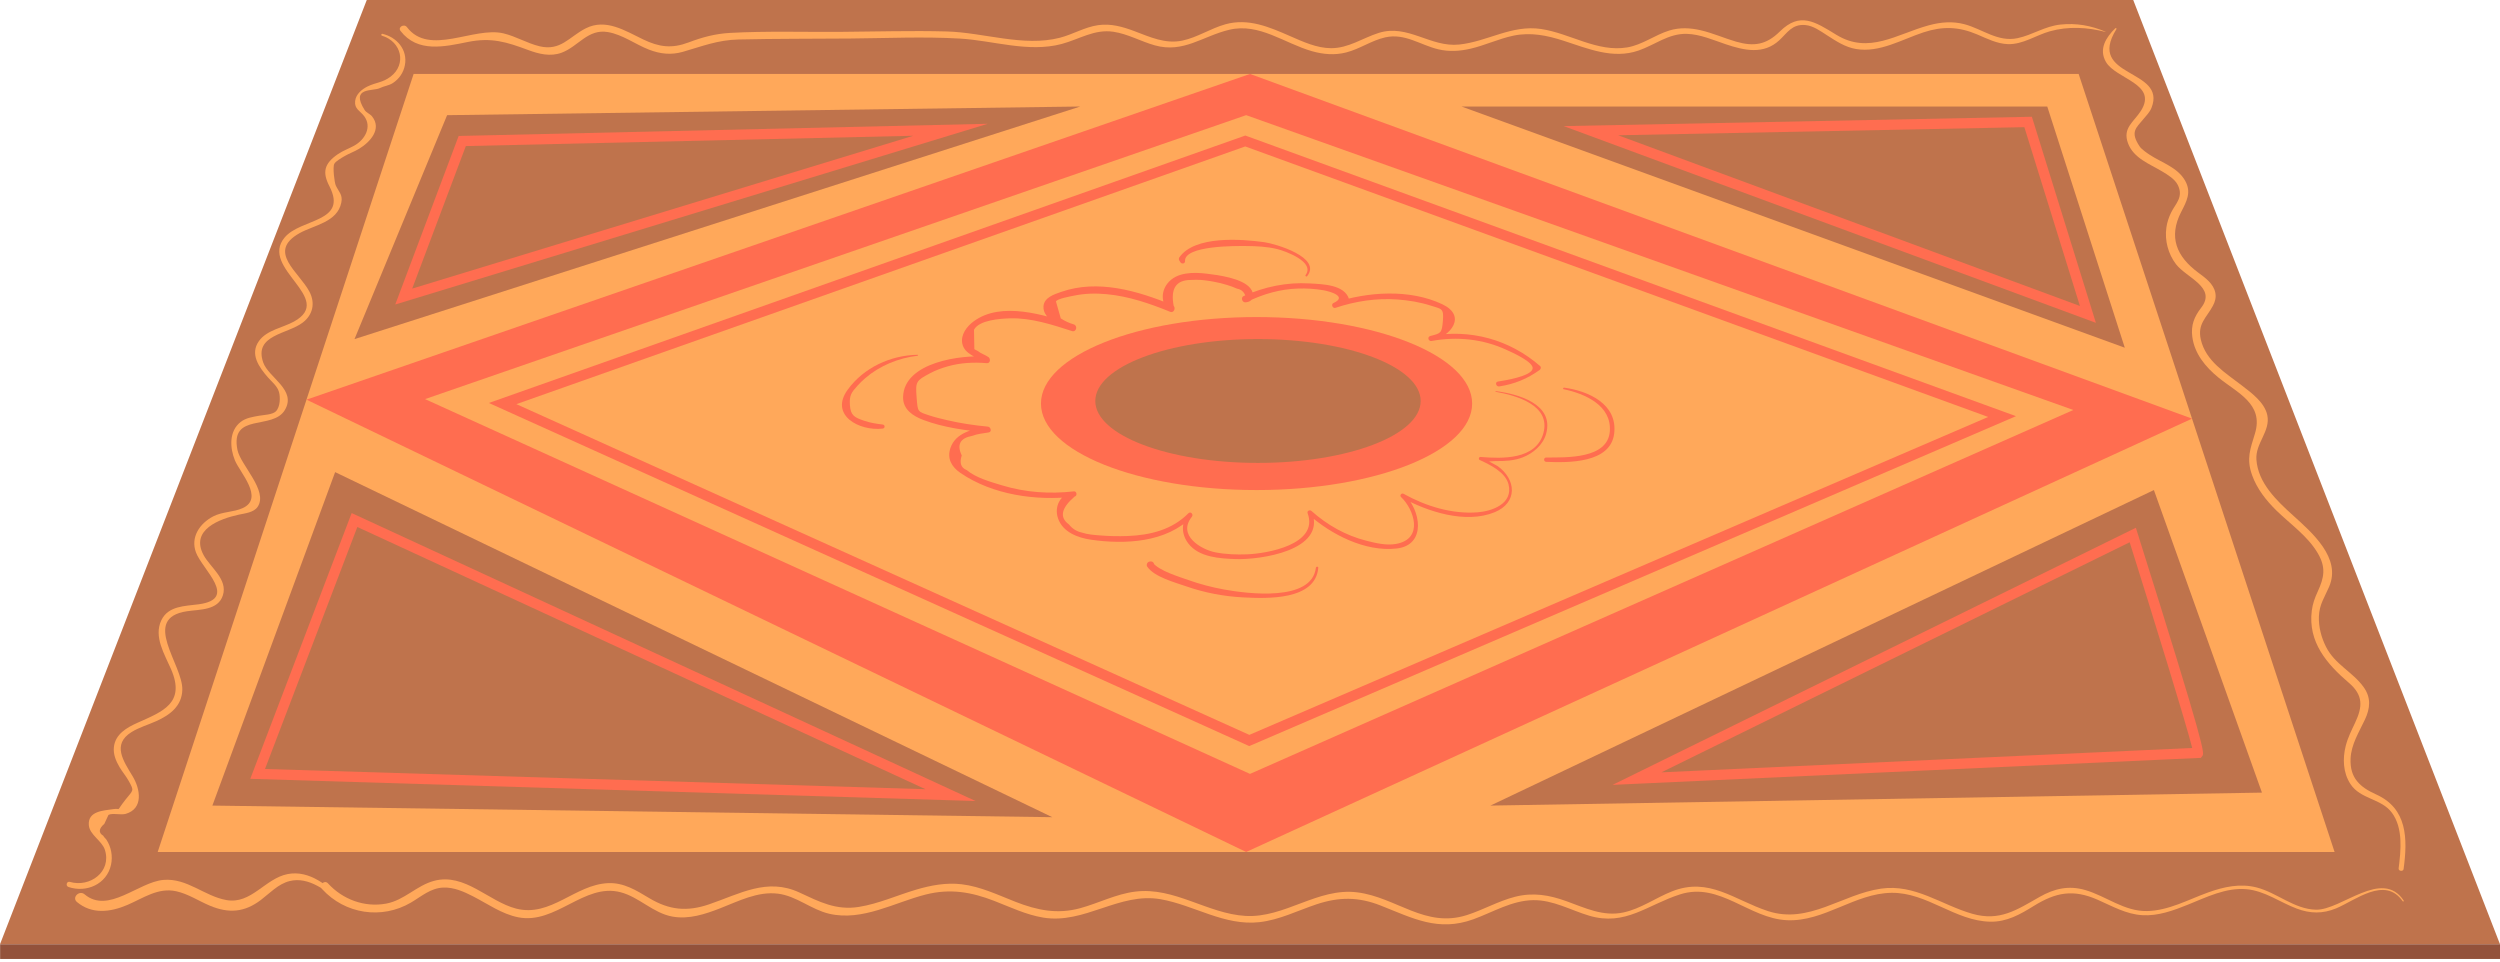 <svg width="364" height="140" viewBox="0 0 364 140" fill="none" xmlns="http://www.w3.org/2000/svg">
<path d="M0 137.482H364L310.598 0H53.402L0 137.482Z" fill="#BF734C"/>
<path d="M22.961 124.048H339.914L302.652 10.766H60.223L22.961 124.048Z" fill="#FFA85A"/>
<path d="M182.001 10.766L319.162 60.954L181.439 124.048L44.625 58.19L182.001 10.766Z" fill="#FF6D50"/>
<path d="M181.439 16.766L301.875 59.694L182 112.679L61.887 58.109L181.439 16.766Z" fill="#FFA85A"/>
<path d="M313.608 71.352L329.341 115.405L217.006 117.293L313.608 71.352Z" fill="#BF734C"/>
<path d="M309.37 50.627L298.081 15.508H212.791L309.37 50.627Z" fill="#BF734C"/>
<path d="M157.288 15.508L65.099 16.769L51.615 49.373L157.288 15.508Z" fill="#BF734C"/>
<path d="M153.213 118.983L48.795 68.742L30.922 117.294L153.213 118.983Z" fill="#BF734C"/>
<path d="M151.564 58.758C151.564 65.714 165.618 71.352 182.954 71.352C200.291 71.352 214.345 65.713 214.345 58.758C214.345 51.803 200.291 46.164 182.954 46.164C165.618 46.164 151.564 51.803 151.564 58.758Z" fill="#FF6D50"/>
<path d="M217.79 56.945C220.956 57.35 226.348 58.787 225.109 63.183C224.654 64.798 223.207 66.016 221.694 66.6C220.449 67.08 219.075 67.152 217.76 67.13C217.303 67.122 216.47 67.37 216.276 66.837C216.326 66.976 217.881 67.736 218.045 67.853C220.8 69.817 220.986 73.206 217.613 74.583C213.371 76.315 207.827 74.495 204.055 72.417C204.177 72.259 204.299 72.101 204.42 71.944C206.877 74.234 207.736 79.363 203.359 79.862C198.758 80.386 193.798 77.818 190.472 74.863C190.658 74.755 190.844 74.647 191.03 74.539C193.125 80.19 183.418 81.523 179.922 81.403C177.605 81.323 174.595 81.153 173.04 79.155C171.97 77.78 171.965 76.071 173.024 74.737C173.194 74.907 173.363 75.077 173.533 75.246C169.836 79.005 163.788 79.298 158.842 78.581C156.933 78.304 154.713 77.476 154.041 75.452C153.447 73.665 154.448 71.939 156.259 71.555C156.293 71.807 156.327 72.06 156.362 72.312C150.861 72.954 144.491 72.058 139.825 68.849C138.56 67.978 137.855 66.77 138.386 65.219C139.151 62.985 141.675 62.456 143.712 62.132C143.751 62.415 143.789 62.698 143.827 62.981C140.706 62.695 137.415 62.262 134.465 61.155C132.927 60.578 131.443 59.621 131.489 57.791C131.617 52.705 140.041 51.626 143.68 51.93C143.6 52.225 143.52 52.519 143.441 52.814C142.303 52.003 140.442 51.618 140.112 50.035C139.841 48.735 140.773 47.522 141.754 46.797C145.81 43.797 152.117 45.883 156.351 47.234C156.262 47.557 156.173 47.88 156.084 48.204C154.69 47.733 151.791 46.503 151.931 44.606C152.026 43.316 153.454 42.867 154.51 42.498C159.856 40.634 165.649 42.343 170.662 44.408C170.495 44.695 170.327 44.982 170.16 45.27C169.087 44.145 169.003 42.537 169.978 41.279C171.291 39.588 173.8 39.617 175.703 39.847C177.379 40.048 180.905 40.511 182.06 41.981C182.752 42.863 182.566 43.956 181.319 44.02C180.852 44.043 180.623 43.306 181.071 43.105C184.098 41.749 187.361 41.07 190.685 41.266C192.541 41.376 195.782 41.418 196.425 43.566C196.469 43.715 196.399 43.93 196.249 43.998C195.677 44.26 195.106 44.522 194.535 44.783C194.436 44.55 194.338 44.318 194.24 44.085C199.093 42.47 205.214 42.043 209.975 44.287C213.575 45.983 211.317 48.904 208.44 49.648C208.374 49.407 208.307 49.166 208.241 48.925C214.031 47.851 219.799 49.424 224.238 53.296C224.432 53.465 224.343 53.748 224.163 53.876C222.364 55.164 220.474 55.932 218.288 56.263C217.825 56.333 217.625 55.625 218.092 55.554C219.058 55.407 222.895 54.801 223.148 53.698C223.37 52.725 220.184 51.326 219.346 50.939C215.922 49.358 212.131 48.961 208.44 49.648C207.973 49.735 207.768 49.048 208.241 48.925C209.788 48.524 209.928 48.532 210.081 46.773C210.248 44.838 209.902 45.009 208.333 44.503C206.772 44 205.101 43.724 203.469 43.606C200.393 43.383 197.36 43.849 194.443 44.822C194.039 44.956 193.753 44.306 194.149 44.124C196.22 43.174 193.704 42.435 192.668 42.257C191.455 42.048 190.234 41.974 189.006 42.012C186.379 42.093 183.92 42.811 181.566 43.953C181.484 43.648 181.401 43.343 181.319 43.039C181.103 42.469 180.702 42.133 180.114 42.032C179.642 41.819 179.158 41.639 178.661 41.492C178.02 41.29 177.362 41.13 176.7 41.012C175.858 40.861 174.97 40.723 174.112 40.738C173.87 40.746 173.628 40.754 173.386 40.761C171.236 40.766 170.404 42.025 170.89 44.54C171.217 44.881 170.893 45.609 170.388 45.403C167.424 44.192 164.348 43.136 161.142 42.834C159.546 42.683 157.937 42.717 156.363 43.049C155.935 43.14 153.928 43.479 153.748 43.896C153.981 44.716 154.214 45.536 154.447 46.355C155.034 46.745 155.669 47.038 156.351 47.234C156.959 47.441 156.705 48.404 156.084 48.204C153.184 47.27 150.13 46.259 147.045 46.351C145.665 46.392 142.552 46.589 141.815 48.012C141.832 48.955 141.849 49.897 141.866 50.839C142.037 50.932 142.21 51.024 142.381 51.117C142.77 51.452 143.486 51.684 143.92 51.995C144.262 52.24 144.196 52.924 143.68 52.879C141.764 52.714 139.864 52.815 138.004 53.337C137.105 53.589 136.217 53.919 135.394 54.359C133.401 55.424 133.276 55.55 133.457 57.837C133.629 60.017 133.568 59.907 135.33 60.492C136.156 60.766 137.029 60.972 137.875 61.171C139.838 61.631 141.821 61.925 143.827 62.116C144.271 62.159 144.463 62.886 143.943 62.966C143.16 63.088 142.315 63.172 141.568 63.458C139.793 63.782 139.28 64.733 140.03 66.311C139.674 67.403 139.915 68.113 140.752 68.442C142.109 69.583 144.249 70.167 145.916 70.673C149.317 71.705 152.843 71.942 156.362 71.542C156.792 71.493 156.887 72.21 156.464 72.299C154.5 73.991 154.227 75.345 155.646 76.363C156.116 76.972 156.734 77.363 157.502 77.537C158.342 77.82 159.248 77.883 160.125 77.954C161.472 78.065 162.836 78.098 164.186 78.044C167.473 77.915 170.653 77.14 173.024 74.738C173.358 74.4 173.815 74.893 173.533 75.247C171.372 77.955 174.891 80.016 176.964 80.421C178.453 80.712 180.055 80.768 181.571 80.711C184.426 80.603 192.076 79.302 190.387 74.716C190.263 74.381 190.717 74.189 190.944 74.392C193.254 76.452 195.942 77.971 198.955 78.733C200.307 79.075 201.833 79.442 203.224 79.203C207.376 78.489 205.881 74.148 203.994 72.37C203.742 72.132 204.064 71.732 204.36 71.897C207.591 73.7 211.397 74.878 215.139 74.593C217.236 74.433 220.357 73.347 219.64 70.517C219.188 68.732 216.936 67.66 215.439 66.97C215.23 66.873 215.33 66.514 215.557 66.532C218.671 66.787 223.641 66.975 224.714 63.074C225.844 58.963 220.684 57.557 217.776 57.048C217.718 57.038 217.731 56.938 217.79 56.945Z" fill="#FF6D50"/>
<path d="M227.74 56.439C231.275 56.929 235.534 58.819 235.026 63.11C234.512 67.446 228.388 67.39 225.127 67.244C224.723 67.226 224.718 66.615 225.127 66.613C228.106 66.604 234.084 66.823 234.389 62.807C234.677 59.03 230.766 57.314 227.675 56.675C227.517 56.643 227.588 56.418 227.74 56.439Z" fill="#FF6D50"/>
<path d="M133.595 51.796C130.805 52.137 128.09 53.232 125.954 55.083C125.552 55.431 125.17 55.802 124.815 56.199C123.932 57.182 123.66 57.584 123.746 58.965C123.844 60.54 124.453 60.793 125.857 61.272C126.718 61.566 127.609 61.703 128.511 61.809C128.892 61.854 128.894 62.361 128.511 62.405C125.07 62.797 120.743 60.429 123.424 56.741C125.776 53.505 129.664 51.731 133.595 51.656C133.687 51.654 133.682 51.786 133.595 51.796Z" fill="#FF6D50"/>
<path d="M191.94 82.678C191.531 87.451 184.433 87.158 180.986 86.98C178.186 86.835 175.413 86.308 172.764 85.388C171.083 84.804 168.054 84.01 167.038 82.504C166.867 82.251 167.031 81.838 167.333 81.778C167.374 81.769 167.414 81.761 167.454 81.753C167.704 81.703 167.946 81.823 168.023 82.076C168.032 82.106 168.04 82.135 168.049 82.164C168.18 82.596 167.625 82.88 167.317 82.59C167.483 82.595 167.648 82.599 167.814 82.604C167.814 82.371 167.814 82.138 167.814 81.905C168.815 83.14 171.651 83.963 173.022 84.452C174.71 85.054 176.46 85.51 178.223 85.831C181.599 86.444 190.993 87.667 191.59 82.678C191.616 82.459 191.96 82.451 191.94 82.678Z" fill="#FF6D50"/>
<path d="M190.092 40.05C191.524 38.104 187.068 36.542 186.012 36.277C184.538 35.908 182.974 35.832 181.459 35.822C180.024 35.811 172.402 35.719 172.537 38.028C172.559 38.394 172.062 38.479 171.884 38.205C171.824 38.112 171.764 38.019 171.704 37.927C171.625 37.805 171.62 37.606 171.704 37.485C173.944 34.268 180.749 34.8 184.085 35.263C185.658 35.481 192.539 37.473 190.312 40.219C190.213 40.342 189.997 40.178 190.092 40.05Z" fill="#FF6D50"/>
<path d="M349.83 131.221C347.244 127.489 342.915 131.12 340.122 132.266C338.178 133.064 336.374 133.026 334.423 132.299C331.963 131.382 329.764 129.702 327.08 129.467C324.094 129.206 321.247 130.636 318.559 131.72C316.458 132.568 314.223 133.391 311.916 133.251C309.568 133.109 307.534 131.935 305.429 131.009C301.854 129.435 299.345 129.91 296.102 131.916C294.12 133.142 292.197 134.241 289.795 134.199C284.666 134.109 280.576 129.921 275.398 129.994C270.05 130.069 265.598 134.223 260.194 133.983C254.652 133.737 250.397 128.383 244.636 130.215C239.869 131.731 236.654 134.893 231.381 133.324C228.678 132.52 226.135 131.02 223.238 131.062C220.124 131.107 217.375 132.812 214.527 133.844C209.397 135.703 205.734 133.703 201 131.837C197.789 130.571 194.962 130.578 191.687 131.667C188.936 132.582 186.299 133.935 183.383 134.265C178.265 134.844 173.882 131.79 168.999 130.93C162.966 129.867 157.902 134.609 151.875 133.6C149.389 133.184 147.099 132.077 144.768 131.173C141.419 129.874 138.358 129.346 134.801 130.24C130.242 131.387 125.597 134.166 120.749 133.046C118.107 132.437 115.986 130.456 113.273 130.118C110.32 129.75 107.525 131.211 104.853 132.25C102.665 133.101 100.319 133.881 97.942 133.462C95.095 132.961 93.093 130.624 90.348 129.907C85.061 128.526 80.924 134.636 75.46 133.559C73.059 133.085 71.022 131.608 68.885 130.512C67.541 129.823 66.088 129.17 64.542 129.23C62.691 129.301 61.34 130.53 59.831 131.416C55.583 133.911 50.23 133.093 46.906 129.457C46.389 128.892 47.23 128.047 47.748 128.614C49.892 130.96 53.066 132.152 56.231 131.565C58.865 131.077 60.654 128.936 63.182 128.255C67.667 127.046 71.139 131.265 75.158 132.295C80.192 133.585 83.728 128.79 88.539 128.585C90.831 128.487 92.644 129.642 94.537 130.772C97.449 132.512 100.026 132.768 103.236 131.673C107.715 130.146 111.693 127.762 116.388 129.947C119.294 131.299 121.74 132.579 125.054 132.046C127.934 131.583 130.633 130.347 133.416 129.526C135.564 128.893 137.759 128.484 140.001 128.747C142.77 129.072 145.298 130.305 147.865 131.308C151.004 132.534 153.953 133.15 157.3 132.227C159.986 131.487 162.506 130.161 165.298 129.817C170.992 129.114 175.787 133.025 181.33 133.357C187.054 133.7 191.86 129.19 197.633 129.928C203.343 130.659 207.504 135.18 213.586 133.233C215.965 132.471 218.16 131.194 220.588 130.573C223.212 129.902 225.548 130.306 228.065 131.212C230.774 132.187 233.42 133.49 236.379 132.853C238.91 132.307 241.064 130.724 243.442 129.782C248.839 127.645 252.491 131.043 257.425 132.657C263.361 134.598 268.226 130.198 273.885 129.385C278.813 128.677 282.659 131.758 287.174 133.048C291.155 134.186 293.65 132.477 296.96 130.594C299.109 129.372 301.196 128.887 303.612 129.59C306.683 130.485 309.282 132.718 312.619 132.649C315.756 132.584 318.595 130.989 321.481 129.948C323.767 129.123 326.148 128.593 328.553 129.21C331.536 129.974 334.039 132.384 337.206 132.451C340.914 132.531 346.859 126.371 349.982 131.132C350.044 131.228 349.894 131.312 349.83 131.221Z" fill="#FFA85A"/>
<path d="M49.697 131.4C47.587 129.806 45.005 127.561 42.146 128.289C40.499 128.708 39.295 130.039 37.99 131.03C35.605 132.844 33.314 133.021 30.571 131.873C28.937 131.189 27.413 130.155 25.666 129.768C23.016 129.183 20.855 130.775 18.547 131.759C16.065 132.816 13.382 133.16 11.2 131.329C10.423 130.676 11.544 129.562 12.315 130.214C15.761 133.123 20.148 128.434 23.784 128.116C27.241 127.815 29.728 130.468 32.961 131.049C36.579 131.699 38.573 127.922 41.864 127.269C45.06 126.634 47.857 128.998 49.888 131.152C50.005 131.276 49.846 131.512 49.697 131.4Z" fill="#FFA85A"/>
<path d="M308.151 4.243C303.68 11.385 315.525 9.936 313.26 15.694C313.002 16.35 312.507 16.822 312.068 17.354C311.007 18.642 310.103 19.197 311.544 21.338C311.836 21.772 312.736 22.368 313.026 22.558C314.775 23.704 317.064 24.373 318.157 26.315C319.107 28 318.369 29.322 317.575 30.868C315.704 34.507 316.903 37.345 320.037 39.672C321.075 40.443 322.304 41.299 322.556 42.654C322.682 43.331 322.515 43.934 322.192 44.536C321.27 46.253 319.922 47.167 320.438 49.427C321.158 52.586 324.045 54.294 326.416 56.126C327.799 57.196 329.727 58.593 330.118 60.444C330.613 62.785 328.369 64.529 328.533 66.909C328.77 70.347 331.496 72.895 333.877 75.054C336.644 77.563 340.927 81.243 339.121 85.43C338.467 86.947 337.693 88.011 337.631 89.749C337.577 91.276 337.984 92.827 338.671 94.184C339.974 96.76 342.536 97.807 344.142 100.04C345.257 101.59 345.105 103.134 344.32 104.799C343.464 106.616 342.337 108.38 342.245 110.453C342.118 113.291 343.622 114.617 345.968 115.672C350.506 117.711 350.569 122.099 349.963 126.533C349.908 126.94 349.189 126.848 349.241 126.436C349.566 123.833 349.92 120.592 348.269 118.346C346.714 116.229 343.69 116.403 342.219 114.146C341.146 112.5 341.068 110.462 341.538 108.6C341.84 107.407 342.385 106.333 342.906 105.227C343.999 102.908 344.112 101.226 341.995 99.418C338.783 96.675 336.024 93.482 336.596 88.918C336.721 87.923 337.032 87.062 337.447 86.163C338.415 84.065 338.674 82.628 337.487 80.581C336.028 78.063 333.487 76.331 331.445 74.331C329.948 72.865 328.611 71.166 327.9 69.171C327.049 66.785 327.641 65.367 328.319 63.135C329.643 58.783 325.747 57.216 322.979 54.95C321.133 53.438 319.522 51.504 319.2 49.053C318.978 47.356 319.478 46.111 320.491 44.808C322.799 41.841 318.335 40.448 316.817 38.456C315.679 36.963 315.162 34.997 315.424 33.137C315.534 32.352 315.772 31.651 316.117 30.942C316.737 29.666 317.965 28.708 317.089 26.939C316.654 26.06 315.61 25.44 314.812 24.961C312.994 23.87 310.653 23.039 309.841 20.863C309.009 18.636 310.681 17.768 311.714 16.141C314.233 12.176 308.054 11.53 306.616 9.005C305.553 7.138 306.631 5.445 307.986 4.115C308.07 4.033 308.216 4.139 308.151 4.243Z" fill="#FFA85A"/>
<path d="M306.547 4.647C303.893 3.959 301.136 3.811 298.473 4.554C296.445 5.119 294.515 6.503 292.341 6.425C290.759 6.368 289.323 5.628 287.897 5.022C285.179 3.867 282.844 3.795 280.05 4.713C276.913 5.744 273.667 7.713 270.24 7.136C268.667 6.871 267.362 6.002 266.043 5.156C265.082 4.54 264.021 3.749 262.856 3.647C260.924 3.479 260.244 4.772 259.071 5.859C256.775 7.987 253.969 7.351 251.258 6.438C249.439 5.826 247.537 4.98 245.587 4.93C242.941 4.862 240.963 6.53 238.58 7.357C234.831 8.659 231.202 7.074 227.638 5.927C225.229 5.151 222.865 4.665 220.345 5.194C218.211 5.642 216.225 6.601 214.104 7.092C212.55 7.451 210.993 7.553 209.43 7.182C206.781 6.552 204.554 4.796 201.69 5.44C199.698 5.887 197.984 7.132 196.008 7.636C194.344 8.061 192.675 7.922 191.036 7.457C187.047 6.327 183.358 3.306 179.01 4.328C175.11 5.246 172.33 7.782 168.134 6.601C166.095 6.028 164.219 4.939 162.108 4.624C159.34 4.211 157.138 5.722 154.568 6.405C149.714 7.694 144.612 5.897 139.741 5.615C134.463 5.31 129.128 5.562 123.844 5.607C118.405 5.652 112.959 5.623 107.522 5.75C104.51 5.819 102.24 6.735 99.429 7.544C97.714 8.038 96.127 7.861 94.478 7.221C92.474 6.441 90.657 5.037 88.51 4.67C85.582 4.168 84.205 6.774 81.762 7.677C80.133 8.278 78.461 7.864 76.891 7.279C73.769 6.114 71.538 5.417 68.132 6.108C64.683 6.808 60.791 7.713 58.315 4.502C57.889 3.951 58.833 3.403 59.252 3.954C62.507 8.233 68.977 3.827 73.307 4.858C75.119 5.289 76.739 6.297 78.547 6.734C81.635 7.481 82.881 5.346 85.273 4.132C88.215 2.64 91.009 4.478 93.645 5.74C95.986 6.862 97.812 7.103 100.276 6.171C102.274 5.416 104.149 4.91 106.288 4.792C111.631 4.5 117.034 4.678 122.384 4.64C127.532 4.603 132.697 4.439 137.844 4.58C143.223 4.728 149.027 6.859 154.318 5.497C156.213 5.009 157.93 3.945 159.885 3.664C161.739 3.398 163.45 3.889 165.171 4.535C167.441 5.387 169.667 6.438 172.155 5.91C174.349 5.444 176.258 4.139 178.41 3.538C181.738 2.608 184.788 3.924 187.805 5.243C189.675 6.06 191.71 7.009 193.8 7.016C196.347 7.024 198.394 5.537 200.735 4.794C204.963 3.451 208.282 6.928 212.459 6.486C216.596 6.048 220.087 3.581 224.384 4.221C228.574 4.846 232.58 7.637 236.921 6.903C239.144 6.526 240.936 5.09 243.064 4.439C244.585 3.974 246.089 4.053 247.624 4.406C249.37 4.809 251.015 5.551 252.732 6.052C255.363 6.82 257.171 6.532 259.144 4.586C262.07 1.7 264.229 3.141 267.366 5.062C272.109 7.967 276.145 4.962 280.833 3.685C282.555 3.216 284.301 3.062 286.041 3.531C288.654 4.234 290.903 6.168 293.761 5.556C295.955 5.086 297.716 3.818 300.01 3.576C302.315 3.333 304.443 3.714 306.561 4.615C306.579 4.622 306.565 4.651 306.547 4.647Z" fill="#FFA85A"/>
<path d="M55.687 4.926C57.781 5.417 59.384 7.245 58.951 9.498C58.745 10.572 58.112 11.498 57.201 12.091C56.618 12.471 55.912 12.522 55.313 12.824C54.306 13.332 50.959 12.623 53.09 16.021C53.319 16.386 53.884 16.591 54.166 16.941C55.646 18.779 53.893 20.698 52.26 21.679C51.584 22.085 50.832 22.34 50.154 22.741C49.708 23.005 48.875 23.473 48.675 23.852C48.414 24.346 48.699 26.593 48.891 27.008C49.322 27.942 49.932 28.339 49.697 29.494C49.112 32.376 45.703 32.77 43.598 33.958C38.814 36.656 43.547 39.587 45.064 42.487C45.923 44.132 45.556 45.833 44.083 46.963C41.855 48.673 36.932 48.739 38.319 52.764C39.085 54.988 43.211 56.754 41.482 59.688C39.712 62.692 33.476 60.016 34.572 65.506C35.011 67.705 39.086 71.446 37.514 73.791C36.952 74.63 35.666 74.739 34.788 74.93C31.992 75.54 27.621 77.133 29.662 80.854C30.639 82.636 33.193 84.356 32.45 86.684C31.747 88.884 29.074 88.722 27.232 88.996C20.44 90.004 26.64 96.761 26.546 100.435C26.485 102.795 24.753 104.094 22.771 104.99C21.574 105.531 20.262 105.896 19.143 106.595C16.278 108.386 17.966 110.797 19.316 113.033C20.432 114.88 20.918 117.741 18.306 118.497C17.596 118.702 16.38 118.341 15.795 118.647C15.594 119.08 15.394 119.513 15.193 119.947C14.363 120.671 14.313 121.252 15.044 121.69C15.122 121.9 15.38 122.078 15.504 122.27C16.202 123.344 16.436 124.681 16.161 125.929C15.54 128.745 12.577 130.03 9.974 129.146C9.509 128.988 9.699 128.26 10.179 128.403C13.066 129.258 16.295 126.937 15.271 123.735C14.844 122.401 13.046 121.561 12.933 120.14C12.769 118.067 15.094 118.026 16.489 117.809C17.758 117.612 16.741 118.384 18.256 116.449C19.398 114.993 19.582 115.229 18.753 113.724C18.358 113.007 17.809 112.386 17.398 111.679C16.881 110.792 16.469 109.827 16.583 108.777C16.787 106.897 18.445 105.943 20.01 105.242C23.658 103.608 27.055 102.398 24.909 97.441C23.981 95.299 22.346 92.719 23.488 90.316C24.492 88.202 26.923 88.253 28.915 87.987C34.77 87.205 29.461 82.933 28.532 80.432C27.712 78.222 29.076 76.218 31.023 75.195C32.381 74.481 34.015 74.594 35.357 73.971C38.495 72.514 34.922 68.796 34.2 67.022C33.462 65.208 33.327 62.785 35.024 61.446C35.799 60.834 36.805 60.699 37.745 60.528C38.371 60.414 39.671 60.384 40.161 59.899C40.816 59.253 40.825 57.811 40.623 57.085C40.377 56.203 39.581 55.602 39.001 54.938C37.712 53.461 36.348 51.561 37.699 49.66C38.85 48.041 41.17 47.722 42.801 46.82C48.9 43.445 37.707 39.061 41.439 34.584C43.784 31.77 50.703 32.417 47.96 27.11C46.92 25.1 47.172 23.826 49.207 22.437C49.951 21.929 50.783 21.647 51.563 21.214C53.162 20.329 54.193 18.463 53.012 16.898C52.429 16.127 51.589 15.88 51.706 14.727C51.807 13.729 52.679 12.997 53.518 12.588C54.771 11.978 55.7 12.047 56.864 11.165C59.232 9.371 58.475 6.063 55.612 5.196C55.439 5.144 55.51 4.885 55.687 4.926Z" fill="#FFA85A"/>
<path d="M71.176 58.673L181.061 19.823L181.315 19.734L293.526 60.594L182.189 108.501L181.887 108.631L71.176 58.673ZM181.308 21.323L75.183 58.842L181.902 106.998L289.476 60.709L181.308 21.323Z" fill="#FF6D50"/>
<path d="M310.982 76.844L311.243 77.674C321.216 109.309 320.962 109.653 320.671 110.052L320.439 110.353L320.07 110.362C319.138 110.385 239.187 114.075 238.379 114.112L234.793 114.277L310.982 76.844ZM310.079 78.953L241.897 112.453C257.721 111.723 311.656 109.236 319.185 108.905C318.297 105.329 313.509 89.849 310.079 78.953Z" fill="#FF6D50"/>
<path d="M227.672 18.36L295.841 17L305.163 47.006L227.672 18.36ZM235.6 19.696L302.836 44.551L294.747 18.516L235.6 19.696Z" fill="#FF6D50"/>
<path d="M66.781 19.796L143.815 18.023L57.549 44.335L66.781 19.796ZM67.824 21.267L60.016 42.019L132.97 19.768L67.824 21.267Z" fill="#FF6D50"/>
<path d="M36.441 113.396L51.201 74.703L142.037 116.628L36.441 113.396ZM38.585 111.966L134.746 114.908L52.028 76.73L38.585 111.966Z" fill="#FF6D50"/>
<path d="M183.161 67.401C196.243 67.401 206.848 63.364 206.848 58.384C206.848 53.404 196.243 49.367 183.161 49.367C170.08 49.367 159.475 53.404 159.475 58.384C159.475 63.364 170.08 67.401 183.161 67.401Z" fill="#BF734C"/>
<path d="M0.017 139.625L364 139.625V137.485L0.017 137.485V139.625Z" fill="#93523B"/>
</svg>

